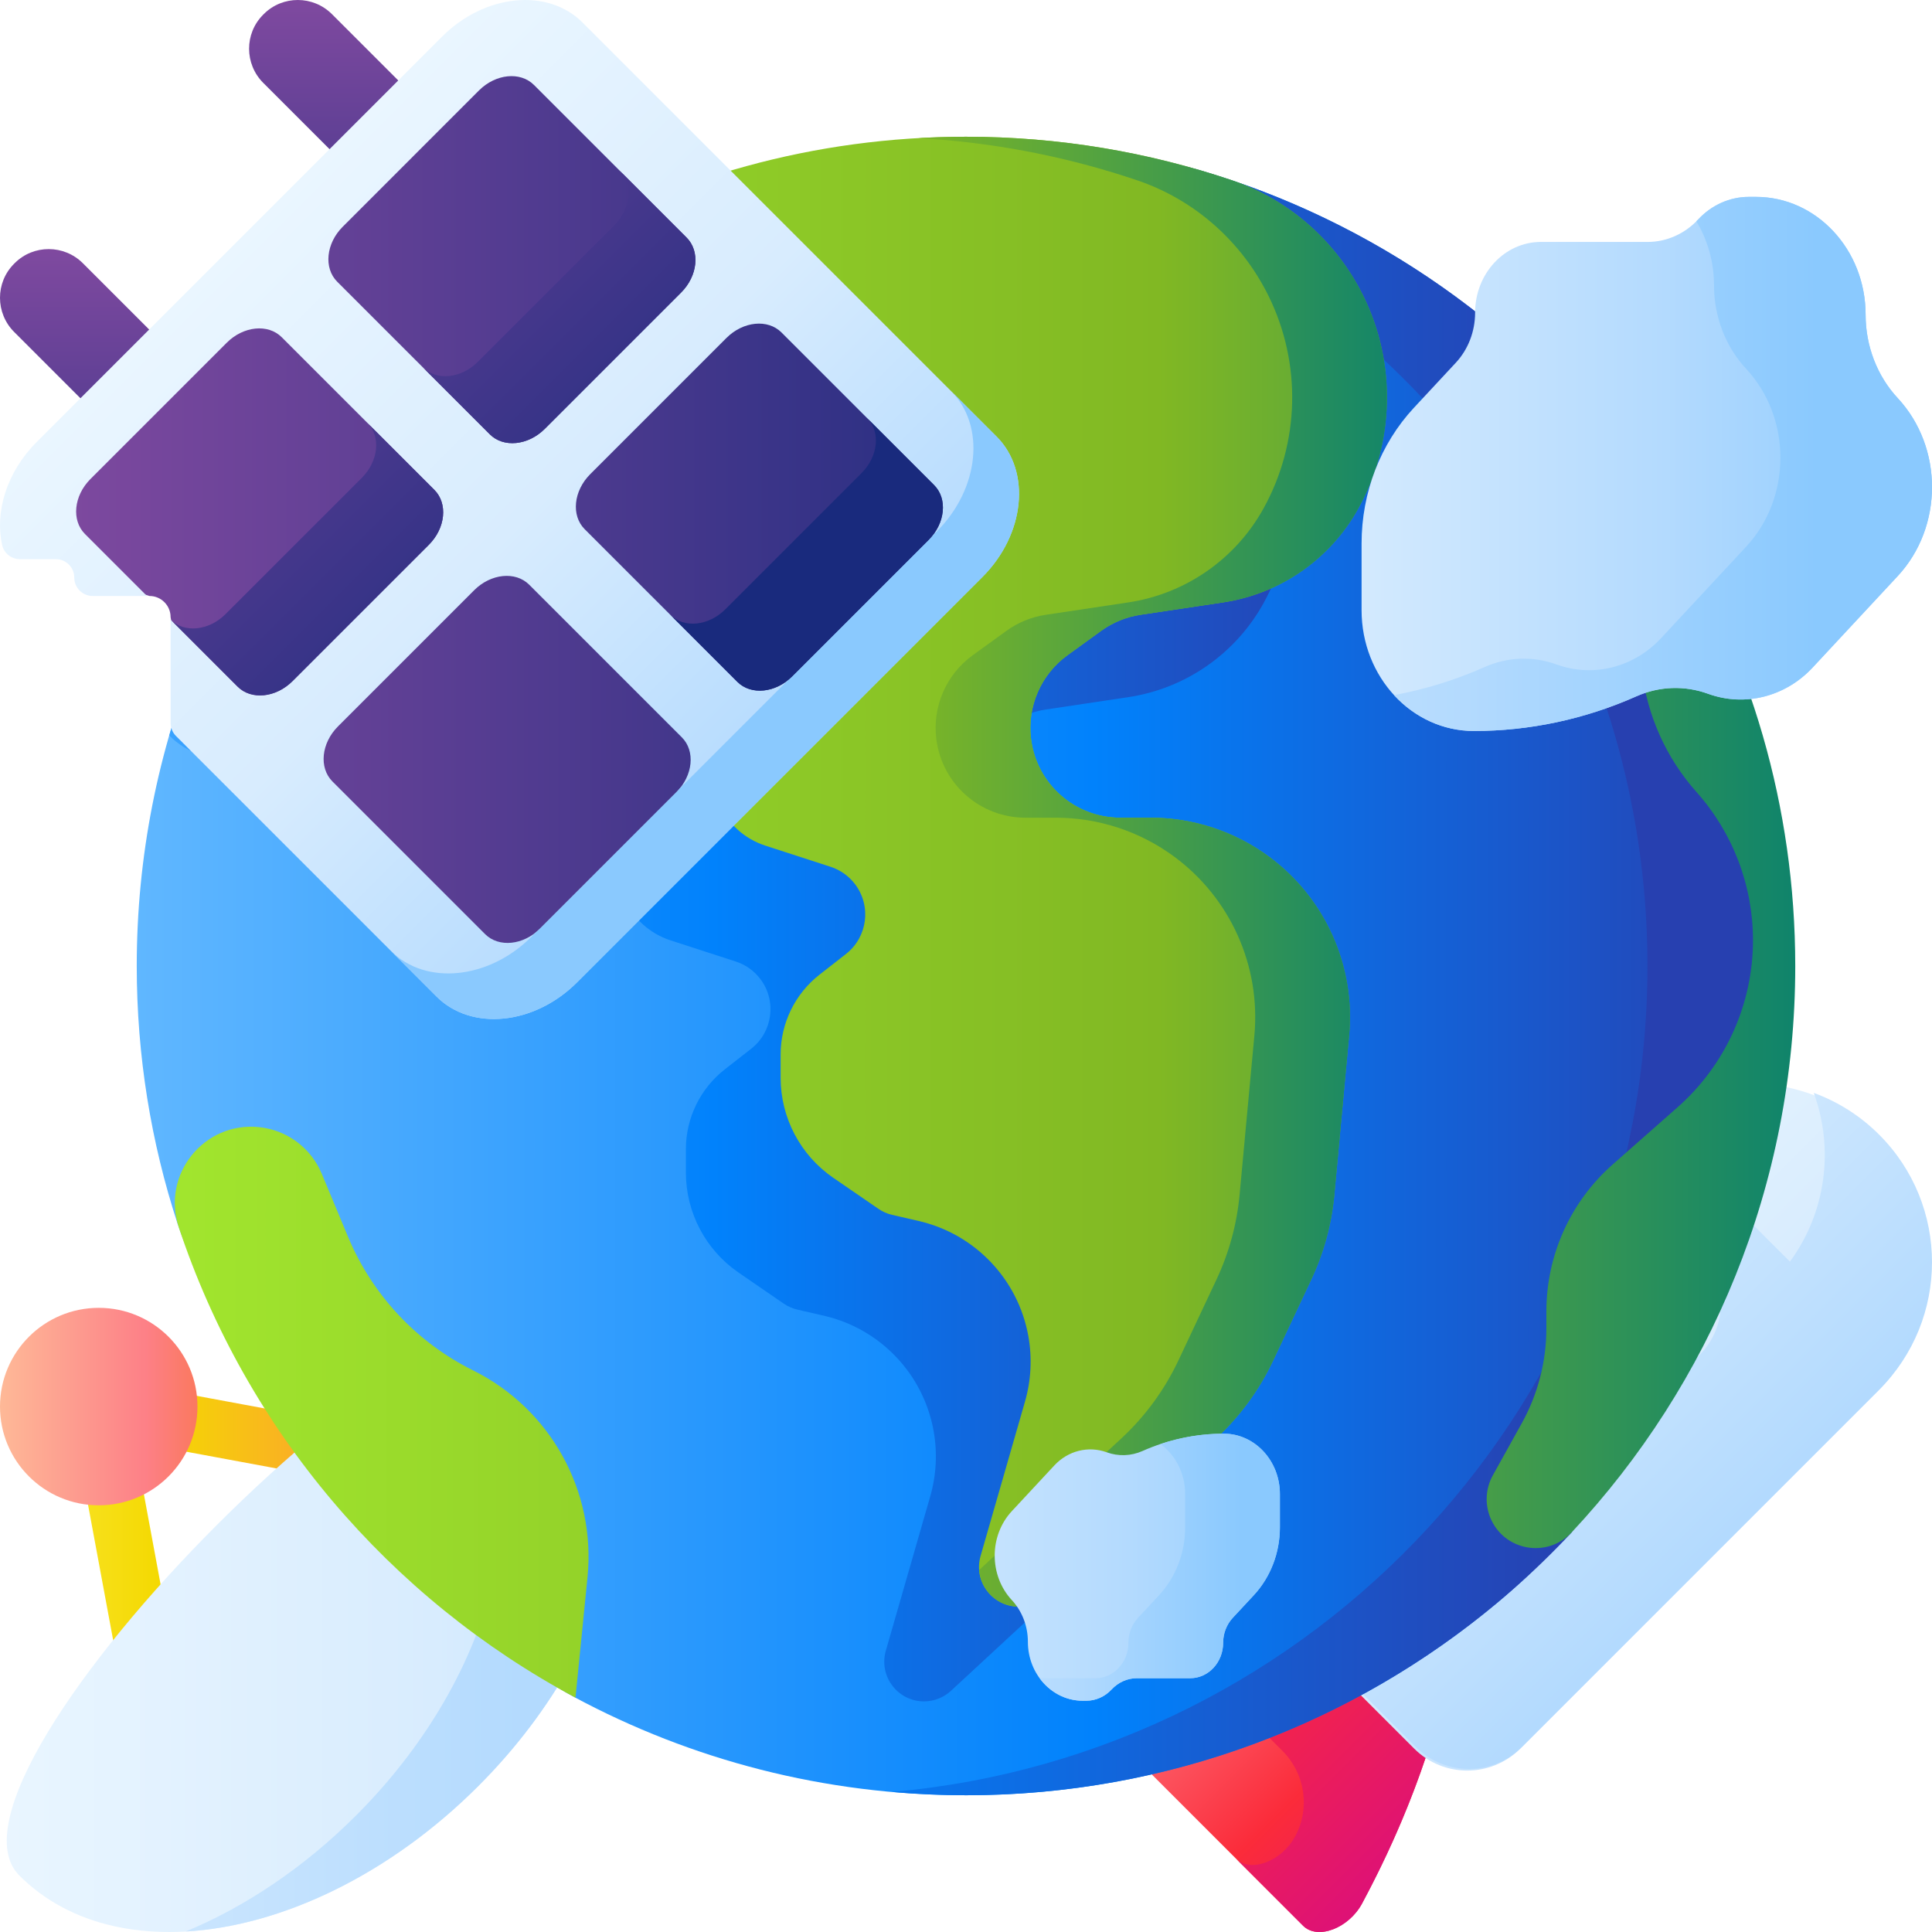 <svg id="Capa_1" enable-background="new 0 0 510 510" height="512" viewBox="0 0 510 510" width="512" xmlns="http://www.w3.org/2000/svg" xmlns:xlink="http://www.w3.org/1999/xlink"><linearGradient id="SVGID_1_" gradientUnits="userSpaceOnUse" x1="-21.333" x2="100.017" y1="416.853" y2="416.853"><stop offset="0" stop-color="#fef056"/><stop offset=".521" stop-color="#f4d902"/><stop offset="1" stop-color="#fe9738"/></linearGradient><linearGradient id="SVGID_2_" gradientUnits="userSpaceOnUse" x1="-11.646" x2="84.394" y1="371.3" y2="371.3"><stop offset="0" stop-color="#feca9c"/><stop offset=".521" stop-color="#fd8087"/><stop offset="1" stop-color="#f46700"/></linearGradient><linearGradient id="lg1"><stop offset="0" stop-color="#eaf6ff"/><stop offset=".521" stop-color="#d8ecfe"/><stop offset="1" stop-color="#b3dafe"/></linearGradient><linearGradient id="SVGID_3_" gradientUnits="userSpaceOnUse" x1="-5.1" x2="225.601" xlink:href="#lg1" y1="428.51" y2="428.51"/><linearGradient id="SVGID_4_" gradientUnits="userSpaceOnUse" x1="-168.282" x2="139.317" xlink:href="#lg1" y1="428.447" y2="428.447"/><linearGradient id="lg2"><stop offset="0" stop-color="#fd8087"/><stop offset=".521" stop-color="#fb2b3a"/><stop offset="1" stop-color="#d90d80"/></linearGradient><linearGradient id="SVGID_5_" gradientTransform="matrix(.707 .707 -.707 .707 -1686.133 -792.621)" gradientUnits="userSpaceOnUse" x1="2267.69" x2="2388.301" xlink:href="#lg2" y1="-561.072" y2="-561.072"/><linearGradient id="SVGID_6_" gradientTransform="matrix(.707 .707 -.707 .707 -1841.312 -532.716)" gradientUnits="userSpaceOnUse" x1="2122.498" x2="2301.066" xlink:href="#lg2" y1="-854.584" y2="-854.584"/><linearGradient id="SVGID_7_" gradientTransform="matrix(.707 .707 -.707 .707 -1841.312 -532.716)" gradientUnits="userSpaceOnUse" x1="2173.998" x2="2317.012" xlink:href="#lg1" y1="-963.282" y2="-963.282"/><linearGradient id="SVGID_8_" gradientTransform="matrix(.707 .707 -.707 .707 -1841.312 -532.716)" gradientUnits="userSpaceOnUse" x1="2083.331" x2="2288.037" xlink:href="#lg1" y1="-963.893" y2="-963.893"/><linearGradient id="lg3"><stop offset="0" stop-color="#60b7ff"/><stop offset=".586" stop-color="#0182fc"/><stop offset="1" stop-color="#2740b0"/></linearGradient><linearGradient id="SVGID_9_" gradientUnits="userSpaceOnUse" x1="36.097" x2="466.903" xlink:href="#lg3" y1="258.653" y2="258.653"/><linearGradient id="SVGID_10_" gradientUnits="userSpaceOnUse" x1="-51" x2="357.256" xlink:href="#lg3" y1="255.116" y2="255.116"/><linearGradient id="SVGID_11_" gradientUnits="userSpaceOnUse" x1="-109.391" x2="418.719" xlink:href="#lg3" y1="256.5" y2="256.5"/><linearGradient id="lg4"><stop offset="0" stop-color="#a2e62e"/><stop offset=".586" stop-color="#81b823"/><stop offset="1" stop-color="#037e73"/></linearGradient><linearGradient id="SVGID_12_" gradientUnits="userSpaceOnUse" x1="42.106" x2="491.997" xlink:href="#lg4" y1="230.105" y2="230.105"/><linearGradient id="SVGID_13_" gradientUnits="userSpaceOnUse" x1="16" x2="388" xlink:href="#lg4" y1="230.105" y2="230.105"/><linearGradient id="SVGID_14_" gradientUnits="userSpaceOnUse" x1="42.106" x2="491.997" xlink:href="#lg4" y1="372.785" y2="372.785"/><linearGradient id="SVGID_15_" gradientUnits="userSpaceOnUse" x1="42.106" x2="491.997" xlink:href="#lg4" y1="274.321" y2="274.321"/><linearGradient id="lg5"><stop offset="0" stop-color="#814aa0"/><stop offset="1" stop-color="#192a7d"/></linearGradient><linearGradient id="SVGID_16_" gradientTransform="matrix(0 1 -1 0 -2592.996 -2312.219)" gradientUnits="userSpaceOnUse" x1="2310.132" x2="2433.764" xlink:href="#lg5" y1="-2719.262" y2="-2719.262"/><linearGradient id="SVGID_17_" gradientTransform="matrix(0 1 -1 0 -2592.996 -2312.219)" gradientUnits="userSpaceOnUse" x1="2375.886" x2="2499.518" xlink:href="#lg5" y1="-2653.508" y2="-2653.508"/><linearGradient id="SVGID_18_" gradientUnits="userSpaceOnUse" x1="8.166" x2="295.291" xlink:href="#lg5" y1="134.5" y2="134.5"/><linearGradient id="SVGID_19_" gradientTransform="matrix(.707 .707 -.707 .707 -1841.312 -532.716)" gradientUnits="userSpaceOnUse" x1="1768.046" x2="1969.77" xlink:href="#lg1" y1="-925.317" y2="-925.317"/><linearGradient id="lg6"><stop offset="0" stop-color="#d8ecfe"/><stop offset=".567" stop-color="#b3dafe"/><stop offset=".996" stop-color="#8ac9fe"/></linearGradient><linearGradient id="SVGID_20_" gradientTransform="matrix(.707 .707 -.707 .707 -1841.312 -532.716)" gradientUnits="userSpaceOnUse" x1="1671.903" x2="1931.237" xlink:href="#lg6" y1="-925.316" y2="-925.316"/><linearGradient id="SVGID_21_" gradientTransform="matrix(.707 .707 -.707 .707 -1841.312 -532.716)" gradientUnits="userSpaceOnUse" x1="1719.736" x2="1918.391" xlink:href="#lg5" y1="-972.402" y2="-972.402"/><linearGradient id="SVGID_22_" gradientTransform="matrix(.707 .707 -.707 .707 -1841.312 -532.716)" gradientUnits="userSpaceOnUse" x1="1719.736" x2="1918.342" xlink:href="#lg5" y1="-972.402" y2="-972.402"/><linearGradient id="SVGID_23_" gradientTransform="matrix(.707 .707 -.707 .707 -1841.312 -532.716)" gradientUnits="userSpaceOnUse" x1="1719.736" x2="1918.342" xlink:href="#lg5" y1="-878.23" y2="-878.23"/><linearGradient id="SVGID_25_" gradientUnits="userSpaceOnUse" x1="346.431" x2="511.298" xlink:href="#lg6" y1="122.465" y2="122.465"/><linearGradient id="SVGID_26_" gradientUnits="userSpaceOnUse" x1="264.412" x2="480.672" xlink:href="#lg6" y1="122.464" y2="122.464"/><linearGradient id="SVGID_27_" gradientUnits="userSpaceOnUse" x1="224" x2="355.095" xlink:href="#lg6" y1="413.703" y2="413.703"/><linearGradient id="SVGID_28_" gradientUnits="userSpaceOnUse" x1="222.5" x2="328.03" xlink:href="#lg6" y1="413.703" y2="413.703"/><g><g><path d="m42.948 469.908c-3.544 0-6.696-2.523-7.366-6.134l-16.894-91.106c-.45-2.429.324-4.924 2.071-6.671 1.746-1.747 4.241-2.522 6.67-2.07l91.106 16.894c4.073.755 6.762 4.669 6.007 8.741-.755 4.073-4.669 6.768-8.742 6.007l-80.375-14.903 14.904 80.375c.755 4.072-1.935 7.986-6.007 8.741-.461.084-.921.126-1.374.126z" fill="url(#SVGID_1_)"/><circle cx="26.063" cy="371.3" fill="url(#SVGID_2_)" r="26.063"/><g><path d="m149.857 350.346c26.933 26.933 16.363 81.17-23.608 121.141s-94.208 50.541-121.141 23.608 117.816-171.682 144.749-144.749z" fill="url(#SVGID_3_)"/><path d="m149.857 350.346c-6.357-6.357-19.278-3.147-34.955 5.818.995.504 1.897 1.145 2.694 1.941 26.933 26.933 16.363 81.17-23.608 121.141-13.855 13.855-29.423 24.173-44.975 30.626 25.008-1.412 53.613-14.762 77.236-38.385 39.971-39.972 50.541-94.208 23.608-121.141z" fill="url(#SVGID_4_)"/></g></g><g><path d="m362.597 411.303c-23.167 4.038-46.745 12.512-69.479 24.717-6.586 3.536-9.69 11.777-5.889 15.577l56.754 56.754c3.8 3.8 12.041.697 15.577-5.889 12.205-22.734 20.68-46.312 24.717-69.479 2.706-14.631-7.05-24.387-21.68-21.68z" fill="url(#SVGID_5_)"/><path d="m343.981 508.346-17.685-17.685c3.804 3.804 12.042.7 15.578-5.89.023-.042.046-.085.068-.127 3.96-7.388 2.542-16.51-3.385-22.437l-32.626-32.626c8.337-3.91 16.758-7.311 25.201-10.168 10.493-3.564 21.015-6.293 31.459-8.111 1.527-.283 3.012-.424 4.441-.438 5.339-.078 9.793 1.662 12.905 4.773 3.932 3.932 5.685 10.027 4.335 17.345-1.817 10.444-4.54 20.973-8.103 31.466-2.857 8.443-6.258 16.865-10.168 25.201-2.015 4.292-4.165 8.563-6.442 12.806-3.536 6.591-11.773 9.695-15.578 5.891z" fill="url(#SVGID_6_)"/><path d="m495.622 367.292-94.282 94.282c-7.746 7.746-20.304 7.746-28.05 0l-39.285-39.285c-7.746-7.746-7.746-20.304 0-28.05l94.282-94.282c18.594-18.594 48.741-18.594 67.335 0 18.594 18.594 18.594 48.741 0 67.335z" fill="url(#SVGID_7_)"/><path d="m496.054 299.525c-5.055-5.055-10.968-8.725-17.267-11.031 5.381 14.695 3.286 31.508-6.292 44.547l-17.925-17.925c-2.696-2.696-7.036-3.163-10.05-.827-3.645 2.826-3.891 8.099-.736 11.254l4.847 4.847c7.538 7.538 7.538 19.759 0 27.297l-14.761 14.761-18.316-18.316c-2.696-2.696-7.036-3.163-10.05-.827-3.645 2.826-3.891 8.099-.736 11.254l4.847 4.847c7.538 7.538 7.538 19.759 0 27.297l-11.887 11.887-18.316-18.316c-2.696-2.696-7.036-3.163-10.05-.827-3.645 2.826-3.891 8.099-.736 11.254l4.847 4.847c7.538 7.538 7.538 19.759 0 27.297-7.746 7.746-20.304 7.746-28.05 0l28.298 28.298c7.746 7.746 20.304 7.746 28.05 0l94.282-94.282c18.596-18.595 18.596-48.742.001-67.336z" fill="url(#SVGID_8_)"/></g><g><g><path d="m466.903 255c0 67.537-23.585 127.931-71.66 168.086-37.983 31.725-86.883 50.817-140.243 50.817-37.401 0-72.612-9.38-103.408-25.916-24.271-13.032-36.445-35.617-54.142-56.45-18.183-21.404-41.677-41.244-50.591-68.553-6.985-21.4-10.762-44.251-10.762-67.984 0-58.075 22.615-110.868 59.519-150.052 39.921-42.388 96.562-51.436 159.384-51.436 21.151 0 41.602-14.415 60.949-8.818 61.14 17.688 111.266 61.316 137.686 118.189 13.007 28 13.268 59.211 13.268 92.117z" fill="url(#SVGID_9_)"/><path d="m300.177 72.604c-22.033-7.454-45.638-11.496-70.188-11.496-54.059 0-103.539 19.598-141.728 52.074-19.829 23.291-34.867 50.783-43.584 80.962.58.581 1.184 1.143 1.842 1.662 5.495 4.339 12.794 5.646 19.453 3.484l59.553-19.336c7.211-2.341 15.127-.44 20.488 4.921l14.306 14.306c5.793 5.793 7.506 14.514 4.334 22.067-4.57 10.884 1.144 23.348 12.372 26.99l17.212 5.583c2.595.842 4.867 2.465 6.504 4.648 4.324 5.766 3.24 13.932-2.44 18.369l-6.959 5.437c-6.492 5.072-10.286 12.851-10.286 21.089v6.146c0 10.551 5.195 20.427 13.89 26.404l11.94 8.208c1.084.745 2.299 1.28 3.581 1.576l7.044 1.626c14.859 3.429 26.242 15.387 28.936 30.396 1.031 5.747.728 11.654-.886 17.266l-11.725 40.758c-1.927 6.7 3.101 13.379 10.073 13.379 2.639 0 5.182-.996 7.119-2.789l44.918-41.566c6.33-5.858 11.472-12.88 15.144-20.684l10.029-21.312c3.317-7.049 5.382-14.621 6.101-22.378l3.9-42.036c1.7-18.32-6.29-36.198-21.073-47.152-9.067-6.718-20.052-10.345-31.337-10.345h-8.036c-11.961 0-22.047-8.914-23.516-20.785-1.061-8.57 2.624-17.038 9.618-22.103l8.882-6.432c3.072-2.224 6.632-3.679 10.383-4.241l21.79-3.269c15.133-2.27 28.344-11.46 35.736-24.858 9.567-17.341 10.054-38.262 1.303-56.029-7.072-14.363-19.524-25.408-34.693-30.54z" fill="url(#SVGID_10_)"/><path d="m255 39.097c-6.576 0-13.08.307-19.509.875 47.306 4.179 90.29 20.402 124.136 49.856 46.111 40.127 75.258 99.243 75.258 165.172 0 114.32-87.638 208.156-199.394 218.028 6.429.568 12.932.875 19.509.875 63.075 0 119.919-26.677 159.865-69.364 0 0 56.113-91.717 56.113-149.539 0-42.193-29.694-115.021-29.694-115.021-25.11-40.582-63.112-72.347-108.288-89.579-24.229-9.241-50.521-11.303-77.996-11.303z" fill="url(#SVGID_11_)"/><g><path d="m359.884 78.135c-7.075-14.365-19.527-25.41-34.696-30.542-22.033-7.454-45.638-11.496-70.188-11.496-80.245 0-150.404 43.179-188.514 107.57-5.345 9.031-3.192 20.625 5.045 27.128 5.495 4.339 12.794 5.646 19.453 3.484l59.553-19.336c7.211-2.341 15.127-.44 20.488 4.921l14.306 14.306c5.793 5.793 7.506 14.514 4.334 22.067-4.57 10.884 1.144 23.348 12.372 26.99l17.212 5.583c2.595.842 4.867 2.465 6.504 4.648 4.324 5.766 3.24 13.932-2.44 18.369l-6.959 5.437c-6.492 5.072-10.286 12.851-10.286 21.089v6.146c0 10.551 5.195 20.427 13.89 26.404l11.94 8.208c1.084.745 2.299 1.28 3.581 1.576l7.044 1.625c14.859 3.429 26.242 15.387 28.936 30.396 1.032 5.747.728 11.654-.886 17.265l-11.725 40.758c-1.927 6.7 3.101 13.379 10.073 13.379 2.639 0 5.182-.996 7.119-2.788l44.918-41.566c6.33-5.858 11.472-12.88 15.144-20.684l10.029-21.312c3.317-7.049 5.382-14.621 6.101-22.378l3.9-42.036c1.7-18.32-6.29-36.198-21.073-47.152-9.067-6.718-20.052-10.345-31.337-10.345h-8.036c-11.961 0-22.047-8.914-23.516-20.785-1.061-8.57 2.624-17.038 9.618-22.103l8.882-6.432c3.072-2.224 6.632-3.679 10.383-4.241l21.79-3.269c15.133-2.27 28.344-11.46 35.736-24.858 9.569-17.338 10.055-38.26 1.305-56.026z" fill="url(#SVGID_12_)"/><path d="m281.79 172.964 8.882-6.432c3.072-2.224 6.632-3.679 10.383-4.241l21.79-3.269c15.133-2.27 28.344-11.46 35.736-24.858 9.567-17.341 10.053-38.262 1.303-56.029-7.075-14.365-19.527-25.41-34.696-30.542-22.033-7.454-45.638-11.496-70.188-11.496-4.204 0-8.379.126-12.524.359 20.076 1.129 39.431 4.955 57.702 11.137 15.168 5.132 27.62 16.177 34.695 30.542 8.751 17.766 8.264 38.688-1.303 56.029-7.392 13.398-20.603 22.588-35.736 24.858l-21.79 3.269c-3.75.562-7.311 2.017-10.383 4.241l-8.882 6.432c-6.994 5.065-10.679 13.533-9.618 22.103 1.469 11.871 11.555 20.785 23.516 20.785h8.036c11.284 0 22.27 3.627 31.337 10.345 14.783 10.954 22.773 28.832 21.073 47.152l-3.9 42.036c-.72 7.757-2.784 15.329-6.101 22.378l-10.029 21.312c-3.672 7.804-8.814 14.826-15.144 20.684l-37.483 34.686c.404 5.253 4.788 9.669 10.457 9.669 2.639 0 5.182-.996 7.119-2.788l44.918-41.566c6.33-5.858 11.472-12.88 15.144-20.684l10.029-21.312c3.317-7.049 5.382-14.621 6.101-22.378l3.9-42.036c1.7-18.32-6.29-36.198-21.073-47.152-9.067-6.718-20.052-10.345-31.337-10.345h-8.036c-11.961 0-22.047-8.914-23.516-20.785-1.061-8.571 2.624-17.04 9.618-22.104z" fill="url(#SVGID_13_)"/><path d="m124.879 361.747c-14.886-7.391-26.604-19.907-32.999-35.248l-6.948-16.667c-2.84-6.813-9.175-11.529-16.516-12.294-14.567-1.52-25.839 12.511-21.229 26.413 17.765 53.567 55.662 97.951 104.726 124.193l3.173-31.784c2.268-22.714-9.761-44.461-30.207-54.613z" fill="url(#SVGID_14_)"/><path d="m441.273 139.986-1.371 2.57c-11.55 21.656-8.377 48.215 7.95 66.541 9.592 10.766 14.892 24.683 14.892 39.102 0 16.876-7.253 32.938-19.913 44.097l-17.123 15.093c-11.128 9.808-17.503 23.926-17.503 38.76v4.479c0 8.784-2.24 17.424-6.507 25.102l-7.627 13.722c-1.922 3.458-2.155 7.605-.633 11.257 3.621 8.687 14.987 10.693 21.418 3.822 36.621-39.13 59.048-91.707 59.048-149.53-.001-42.194-11.95-81.591-32.631-115.015z" fill="url(#SVGID_15_)"/></g></g></g><g><g><path d="m69.495 21.881 95.409 95.409c4.979 4.979 13.051 4.979 18.029 0l.111-.111c4.979-4.979 4.979-13.051 0-18.029l-95.409-95.409c-4.965-4.965-13.029-5-17.994-.036-.06.06-.121.121-.181.181-4.965 4.967-4.93 13.03.035 17.995z" fill="url(#SVGID_16_)"/><path d="m3.741 87.635 95.409 95.409c4.979 4.979 13.051 4.979 18.029 0l.111-.111c4.979-4.979 4.979-13.051 0-18.029l-95.409-95.409c-4.965-4.965-13.029-5-17.994-.036-.06.06-.121.121-.181.181-4.964 4.966-4.93 13.03.035 17.995z" fill="url(#SVGID_17_)"/></g><g><g><path d="m253.623 151.484-102.14 102.14c-10.73 10.73-26.6 12.32-35.37 3.55l-67.08-71.08-4-23.192c0-3.081-2.498-5.578-5.578-5.578l-12.991-4c-2.684 0-2.86 1.824-2.86-.86l-2-4c0-2.684-2.176-4.86-4.86-4.86h-6.61c-4.23-8.97-3.58-17.26 5.24-26.08l102.14-102.15c10.73-10.73 26.6-12.32 35.38-3.54l104.28 104.28c8.769 8.77 7.179 24.64-3.551 35.37z" fill="url(#SVGID_18_)"/></g><path d="m263.063 115.234-109.29-109.29c-9.2-9.2-25.83-7.53-37.07 3.72l-107.04 107.04c-7.911 7.911-11.089 18.487-9.072 27.265.495 2.156 2.491 3.635 4.703 3.635h9.449c2.684 0 4.86 2.176 4.86 4.86 0 2.684 2.176 4.86 4.86 4.86h14.33l-16.37-16.37c-3.6-3.61-2.95-10.1 1.45-14.5l35.99-35.99c4.4-4.4 10.89-5.05 14.5-1.45l40.3 40.3c3.6 3.6 2.95 10.09-1.46 14.5l-35.98 35.98c-4.41 4.41-10.9 5.06-14.5 1.46l-17.69-17.69v27.287c0 1.289.512 2.525 1.423 3.437l68.777 68.776c9.19 9.19 25.82 7.52 37.06-3.72l107.05-107.04c11.24-11.25 12.91-27.88 3.72-37.07zm-17.94 27.32-35.98 35.98c-4.41 4.41-10.9 5.06-14.5 1.46l-40.3-40.3c-3.61-3.61-2.95-10.1 1.45-14.51l35.98-35.98c4.41-4.4 10.9-5.05 14.51-1.45l40.3 40.3c3.6 3.6 2.95 10.09-1.46 14.5zm-156.11-68.19c-3.6-3.6-2.95-10.1 1.45-14.5l35.98-35.99c4.41-4.4 10.9-5.05 14.51-1.45l40.3 40.3c3.6 3.6 2.95 10.1-1.46 14.5l-35.98 35.98c-4.41 4.41-10.9 5.06-14.5 1.46zm.19 117.41 35.98-35.98c4.41-4.4 10.9-5.05 14.51-1.45l40.3 40.3c3.6 3.6 2.95 10.09-1.46 14.5l-35.98 35.98c-4.41 4.41-10.9 5.06-14.5 1.46l-40.3-40.3c-3.6-3.61-2.95-10.1 1.45-14.51z" fill="url(#SVGID_19_)"/><g><path d="m263.059 115.23-12.035-12.035c9.195 9.195 7.529 25.825-3.716 37.069l-1.262 1.262c-.288.352-.591.698-.921 1.028l-35.982 35.982c-.331.331-.676.633-1.028.921l-28.658 28.658c-.288.352-.591.698-.921 1.028l-35.982 35.982c-.331.331-.676.633-1.028.921l-1.262 1.262c-11.244 11.244-27.874 12.911-37.069 3.716l12.035 12.035c9.196 9.196 25.825 7.529 37.069-3.716l107.045-107.045c11.243-11.243 12.91-27.873 3.715-37.068z" fill="url(#SVGID_20_)"/></g><g><path d="m246.578 128.052-40.298-40.299 22.614 22.614c3.603 3.603 2.952 10.096-1.454 14.503l-35.982 35.982c-4.406 4.406-10.899 5.057-14.503 1.454l17.685 17.685c3.603 3.603 10.097 2.953 14.503-1.454l35.982-35.982c4.406-4.407 5.057-10.9 1.453-14.503z" fill="url(#SVGID_21_)"/><path d="m181.249 62.723-17.685-17.685c3.603 3.603 2.952 10.097-1.454 14.503l-35.982 35.982c-4.406 4.406-10.899 5.057-14.503 1.454l17.685 17.685c3.603 3.603 10.097 2.953 14.503-1.454l35.982-35.982c4.407-4.407 5.058-10.9 1.454-14.503z" fill="url(#SVGID_22_)"/><g fill="url(#SVGID_23_)"><path d="m114.66 129.312-17.685-17.685c3.603 3.603 2.952 10.096-1.454 14.503l-35.982 35.982c-4.406 4.406-10.899 5.057-14.503 1.454l17.685 17.685c3.603 3.603 10.097 2.953 14.503-1.454l35.982-35.982c4.406-4.406 5.057-10.899 1.454-14.503z"/><path d="m179.989 194.641-17.685-17.685c3.603 3.603 2.952 10.097-1.454 14.503l-35.982 35.982c-4.406 4.406-10.899 5.057-14.503 1.454l17.685 17.685c3.603 3.603 10.097 2.952 14.503-1.454l35.982-35.982c4.406-4.406 5.057-10.899 1.454-14.503z"/></g></g></g></g><g><path d="m478.521 176.181 22.432-24.119c12.063-12.97 12.063-33.999 0-46.97-5.428-5.836-8.477-13.751-8.477-22.005 0-17.187-12.958-31.119-28.942-31.119h-1.89c-5.01 0-9.814 2.14-13.357 5.949-3.542 3.809-8.347 5.949-13.357 5.949h-9.66-18.513c-9.591 0-17.366 8.36-17.366 18.673 0 4.952-1.83 9.702-5.086 13.204l-11.084 11.918c-8.835 9.5-13.799 22.385-13.799 35.819v17.596c0 17.61 13.277 31.886 29.655 31.886 14.72 0 29.296-3.111 42.899-9.157 6.016-2.674 12.73-2.912 18.897-.671 9.696 3.522 20.411.828 27.648-6.953z" fill="url(#SVGID_25_)"/><path d="m500.953 105.092c-5.428-5.836-8.477-13.751-8.477-22.005 0-17.187-12.958-31.119-28.942-31.119h-1.89c-5.01 0-9.814 2.14-13.357 5.949-.16.172-.335.322-.5.487 2.95 4.876 4.67 10.691 4.67 16.941 0 8.253 3.049 16.169 8.477 22.005 12.063 12.97 12.063 33.999 0 46.97l-22.432 24.119c-7.237 7.781-17.951 10.475-27.647 6.952-6.167-2.241-12.881-2.003-18.897.671-7.726 3.434-15.766 5.918-23.968 7.426 5.376 5.847 12.837 9.473 21.088 9.473 14.72 0 29.296-3.111 42.899-9.157 6.016-2.674 12.73-2.912 18.897-.671 9.695 3.523 20.41.829 27.647-6.952l22.432-24.119c12.063-12.971 12.063-34 0-46.97z" fill="url(#SVGID_26_)"/></g><g><path d="m278.314 386.844-11.216 12.06c-6.031 6.485-6.031 17 0 23.485 2.714 2.918 4.238 6.876 4.238 11.002 0 8.593 6.479 15.56 14.471 15.56h.945c2.505 0 4.907-1.07 6.678-2.974 1.771-1.904 4.173-2.974 6.678-2.974h4.83 9.256c4.796 0 8.683-4.18 8.683-9.336 0-2.476.915-4.851 2.543-6.602l5.542-5.959c4.418-4.75 6.899-11.192 6.899-17.91v-8.798c0-8.805-6.639-15.943-14.828-15.943-7.36 0-14.648 1.556-21.45 4.578-3.008 1.337-6.365 1.456-9.448.335-4.845-1.761-10.203-.414-13.821 3.476z" fill="url(#SVGID_27_)"/><path d="m323.036 378.455c-5.673 0-11.3.934-16.698 2.741 3.931 2.867 6.514 7.709 6.514 13.201v8.798c0 6.717-2.482 13.16-6.899 17.91l-5.542 5.959c-1.628 1.751-2.543 4.126-2.543 6.602 0 5.156-3.888 9.336-8.683 9.336h-9.256-4.83c-.212 0-.422.018-.633.034 2.651 3.599 6.741 5.915 11.342 5.915h.945c2.505 0 4.907-1.07 6.678-2.974 1.771-1.904 4.173-2.974 6.678-2.974h4.83 9.256c4.796 0 8.683-4.18 8.683-9.336 0-2.476.915-4.851 2.543-6.602l5.542-5.959c4.418-4.75 6.899-11.192 6.899-17.91v-8.798c.001-8.806-6.637-15.943-14.826-15.943z" fill="url(#SVGID_28_)"/></g></g></svg>